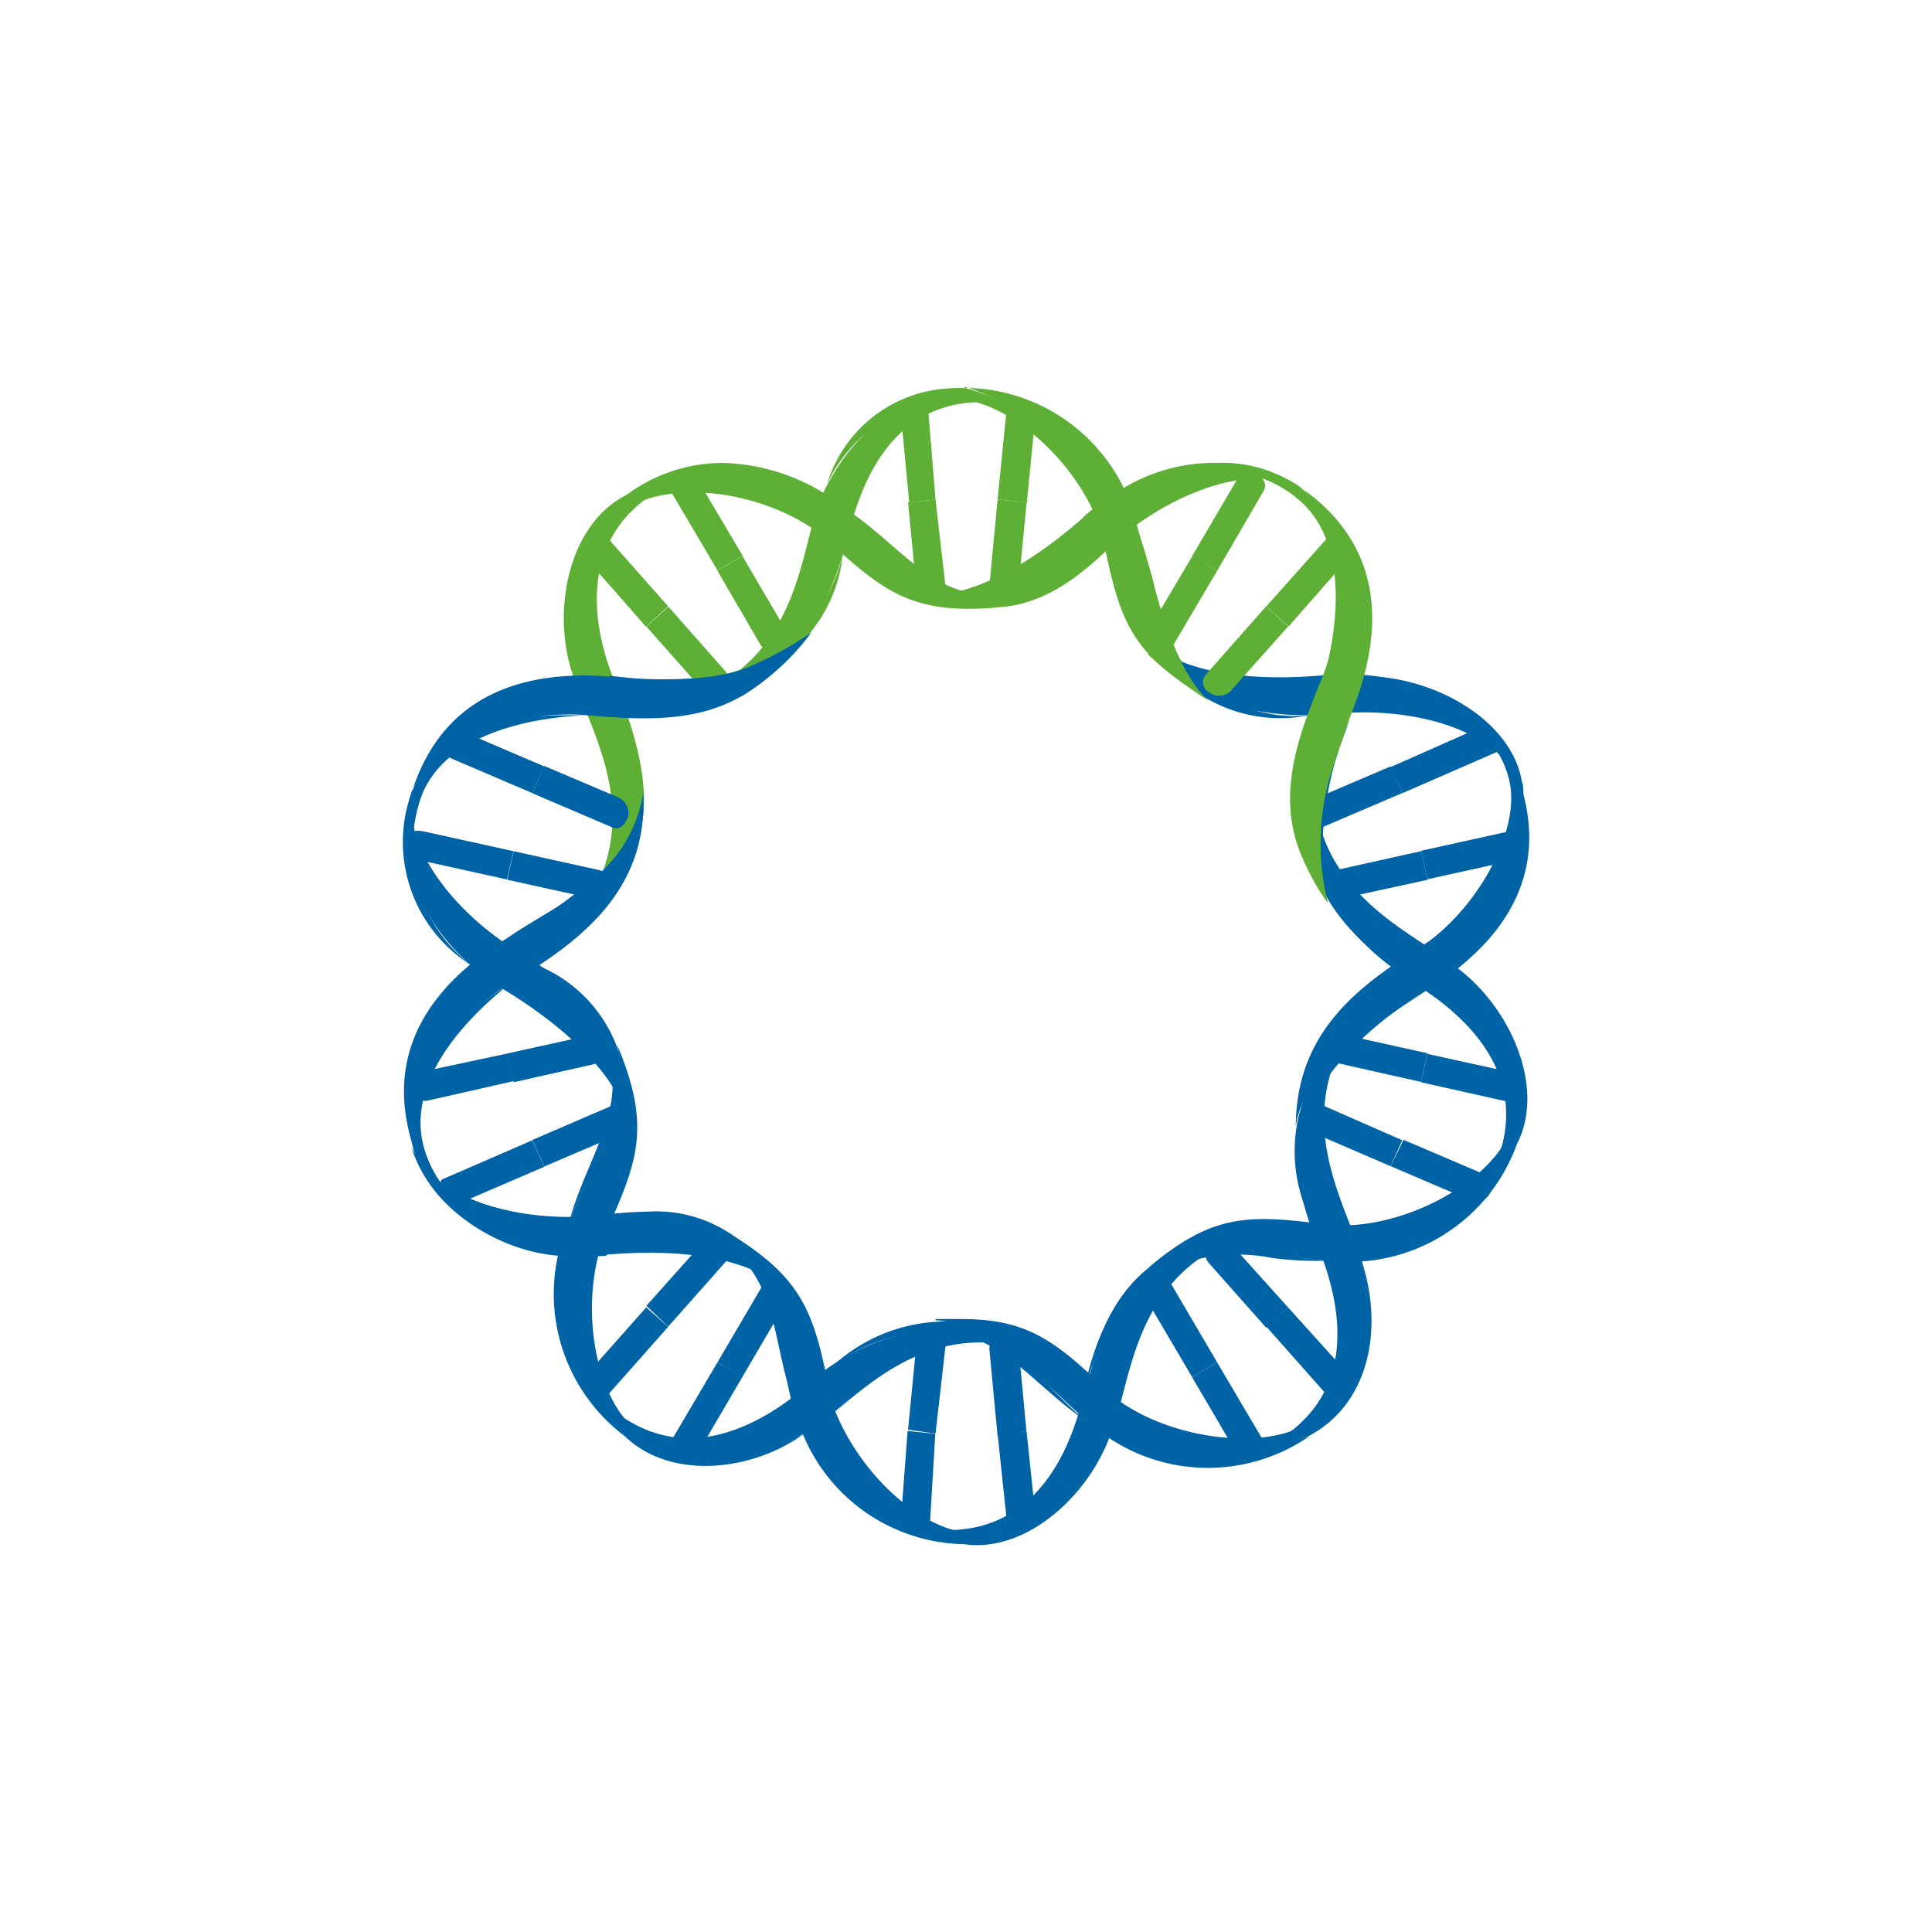 <svg id="Layer_1" data-name="Layer 1" xmlns="http://www.w3.org/2000/svg" viewBox="0 0 300 300"><defs><style>.cls-1{fill:#0063a6;}.cls-2{fill:#5eaf36;}</style></defs><title>INO_Light_bg</title><path class="cls-1" d="M84.5,119l-12.44-5.32a2.3,2.3,0,0,0-3,1.17,2.18,2.18,0,0,0,1,2.91l.15.07,12.44,5.32Z"/><path class="cls-2" d="M141,78,142.3,91.5a2.29,2.29,0,0,0,4.52-.43l-1.55-13.5Zm18.45,0,1.33-13.5a2.35,2.35,0,0,0-2.08-2.5,2.28,2.28,0,0,0-2.44,2.07L154.9,77.57Zm-59.07,19.3,9,10.16a2.4,2.4,0,0,0,3.24,0,2.33,2.33,0,0,0,0-3.25l-8.82-10Zm14.94-11-6.92-11.7a2.25,2.25,0,1,0-3.88,2.29l6.91,11.7Zm69.86,0L178.24,98a2.23,2.23,0,0,0,.76,3.06l0,0a2.32,2.32,0,0,0,3.13-.8L189,88.63Zm14.89,11,9-10.26a2.29,2.29,0,0,0,0-3.19,2.35,2.35,0,0,0-3.25,0l-9.19,10.31Z"/><path class="cls-1" d="M215.94,119l-12.44,5.32a2.28,2.28,0,1,0,1.19,4.41,2.23,2.23,0,0,0,.61-.27l12.44-5.31Zm5.69,17.54,13.24-2.92a2.29,2.29,0,0,0,1.75-2.71,2.23,2.23,0,0,0-2.65-1.72l-.06,0-13.24,2.92Zm0,27-13.24-2.93a2.26,2.26,0,1,0-1,4.41L220.67,168Zm-5.69,17.54,12.44,5.32a2.3,2.3,0,0,0,3-1.17,2.25,2.25,0,0,0-1-2.93l-12.45-5.31ZM200,203l-9-10a2.28,2.28,0,0,0-3.4,3l9,10.15Zm-14.89,10.85,6.86,11.7a2.29,2.29,0,0,0,3.94-2.29L189,211.55Zm-25.73,8.35L158.14,209a2.29,2.29,0,0,0-4.52.42l1.28,13.51Zm-18.45,0-1,13.34a2.27,2.27,0,1,0,4.51.45v0l.79-13.35Zm-25.68-8.35,6.86-11.7a2.23,2.23,0,0,0-.77-3.06l0,0a2.24,2.24,0,0,0-3.07.76l0,0-6.86,11.69ZM100.35,203l-9,10.16a2.28,2.28,0,1,0,3.15,3.31,1.67,1.67,0,0,0,.25-.28l9-10.16ZM84.5,181.14l12.44-5.32a2.27,2.27,0,0,0,1.17-3,2.33,2.33,0,0,0-3-1.17L82.69,177ZM78.76,163.6l-13.24,2.81a2.29,2.29,0,1,0,1,4.47h0l13.24-3Zm0-27,13.29,2.93a2.24,2.24,0,0,0,2.66-1.7A2.28,2.28,0,0,0,93,135.1l-13.24-2.93Z"/><path class="cls-2" d="M126.77,79.43c-2.34,6.64-3.14,20-15.31,26.95C124,103.51,129,94.1,131.88,82.56S141,61.77,153.94,62.47a22.21,22.21,0,0,0-6-.86c-10.63,0-18.08,8.94-21.27,17.82"/><path class="cls-1" d="M78.23,153.65c6.06,3.67,19.19,12.76,19.83,23.4,1.28-13.61-7.55-23.4-17.76-29.41-7.23-4.25-18.18-14.67-16.22-25.2-3.88,12.07,3,24.51,14.15,31.21m46.52,62C116,222.88,105.13,227,95,218.79c9.2,11.64,22.86,8.66,31.9,2.49,5.85-4,14.41-14.3,28.34-12.65a24.46,24.46,0,0,0-10-2.18,33.06,33.06,0,0,0-20.63,9.25M205,194.43c4.09,10.64,4.57,22.23-6.44,29.14,14-5,15.48-18.93,12.45-29.51-2-6.8-9-18.18-3.09-30.84-9.52,10.9-7.23,20.1-2.92,31.21M208,110.8c8.35-.85,23.34,1,28,10.63-3.88-11.86-17.39-17.76-30.31-16.59-7,.64-22.75,1.22-29.4-7.18,7,11.75,19.88,14.36,31.9,13.14m-40.2,106.82c-2.81,10.95-9.25,20.68-22.22,19.93,14.3,4,23.61-6.38,27.33-16.74,2.39-6.65,3.24-20.05,15.47-26.85-12.71,2.76-17.6,12.12-20.58,23.66m52.43-64.39c9.52,6.11,16.75,15.31,11.91,27.38,8.4-12.28,1.44-24.41-7.23-31.21-5.32-4.26-18-9.57-20.63-23.18-1.38,12.92,5.95,20.52,15.95,27"/><path class="cls-2" d="M168.19,80.38C162.87,85.06,150.59,94.74,140,92c12.6,5.32,24.56,0,33.44-8.08C179.83,78.26,193.13,71,202.49,76a22.13,22.13,0,0,0-13.08-4.09,33.33,33.33,0,0,0-21.27,8.45M89.45,106.17c2,6.81,9.25,18.08,3.45,30.84,2.18-2.5,4.1-2.29,5.32-4.57,3.56-7.07,1.33-16.54-2.77-26.59s-4.83-22.17,6.07-29.24c-13.94,5.32-15.21,19.14-12,29.67"/><path class="cls-1" d="M94.28,194.81c7.08-.59,22.81-1.07,29.41,7.39-7-11.81-19.84-14.52-31.91-13.4-8.29.8-23.28-1.12-27.91-10.64C67.7,190,81.15,196,94.07,195"/><path class="cls-2" d="M96.84,77.09a31.08,31.08,0,0,1,30.57,5.85c9.62,8.77,13.82,12.6,27.7,11.37-9.68-.42-17.17-10.1-23.77-15.31a31.44,31.44,0,0,0-19.19-7.12,25.12,25.12,0,0,0-15.31,5.31"/><path class="cls-1" d="M123.16,217.78a27.6,27.6,0,0,0,26.58,22,31,31,0,0,1-20.79-23c-2.5-12.71-3.93-18.14-15.95-25.42,7.55,6.11,7.87,18.34,10,26.58m84.27-27.64c-12.86-1.65-18.5-2.34-29.13,6.7,8.18-5.32,19.88-1.71,28.23-1.23a27.69,27.69,0,0,0,29.24-18.29,31.21,31.21,0,0,1-28.39,12.82"/><path class="cls-1" d="M234,176.67c-3.25,7-16,14.25-27.07,13.56a29.12,29.12,0,0,0,28.71-12.76c4.52-9.09-1.59-22.17-10.63-28.07,9.57,8.08,12.49,19.67,9,27.27m-53,18.51c-9,4.68-11.85,16.27-13.08,22.44a33.91,33.91,0,0,1,13.94-20.79,27.4,27.4,0,0,1,15.68-1.49,54.87,54.87,0,0,0,8.88.42c-6.33-.32-12.23-2.34-17.81-2.34a16,16,0,0,0-7.61,1.76m-31.26,44.61c10,1.43,20.52-8.46,23.29-19-4.68,11.64-14.73,18.07-23,17.17s-18.35-11.11-21.27-21.59a28.81,28.81,0,0,0,20.84,23.4m-71-94c-11,6.81-19.31,17.07-14.47,32.22-1.8-10.63,7.93-20.89,15-25.25,10.21-6.12,21.59-14,20.74-29.67a21.26,21.26,0,0,1-7,12.76,78,78,0,0,1-14.3,9.94m13.55,43c8.83.42,16.22.37,22.44,6.06s5.64,15,8.72,22.92c-2.5-8.94-1.22-18.3-7.44-24.3a20.9,20.9,0,0,0-15.1-5.32,77.82,77.82,0,0,0-8.62.69"/><path class="cls-1" d="M64.08,178c2.29,9.89,15,17.76,25.74,17-9.15-.7-21.59-6.76-24.14-17.39-2.23-9.47,5.79-18.77,13.45-24.83C67.86,160.09,62,168.7,64.08,178m32.65-46.47c-4,6.65-11.17,9.52-18.18,14.25,8.18-4.41,15.1-3.51,18.18-9.3a22.85,22.85,0,0,0,2.92-11,19.6,19.6,0,0,1-2.12,5.32"/><path class="cls-2" d="M96.84,77.09c-8.94,4.84-11.49,19-7.39,29.08-3.19-12.12,1.06-23.29,8.34-27.49s21.27-2.28,29.94,4.52a29.41,29.41,0,0,0-21-8.24,21.22,21.22,0,0,0-9.94,2.13m108.52,28.12c-4.52,11-8.94,22.5,1.06,34.56-6.11-8.77.9-22.7,3.56-29.24,4.84-12.07,5.32-25.25-7.49-34.51,7.7,7.45,6.06,21.27,2.87,29.19m-53.6-11.06c10.1,1.33,17.28-6,21.85-10.31-7.33,4.89-13.29,9.36-21.58,8.45s-13.51-8.77-20.69-13.24c7.34,5.69,11.86,13.94,20.42,15.1"/><path class="cls-2" d="M171.86,77.57c7.76-4.79,21.27-7.34,29.77,0,7.4,6.22,6.49,18.5,3.89,27.91,4.73-12.6,4.3-23-2.88-29.19a20.59,20.59,0,0,0-13.5-4.41,27.25,27.25,0,0,0-17.28,5.69"/><path class="cls-1" d="M203.76,132.44c1.06,10.1,11.65,17.28,16.86,20.79-3.73-3.25-14.31-9.84-15.26-20.79a50.31,50.31,0,0,1,4.89-21.91c-3.94,8.35-7.13,15.37-6.49,21.91"/><path class="cls-2" d="M149.85,60.07a31.21,31.21,0,0,1,21.26,22.76c2.61,12.65,3.78,18.24,16,25.41-7.71-5.63-8.19-18.13-10.43-26.15a27.69,27.69,0,0,0-26.58-21.86h-.43"/><path class="cls-1" d="M88.44,189.54A27.64,27.64,0,0,0,97,223a31.07,31.07,0,0,1-3.25-30.9c5.32-11.75,7.45-17,2.08-29.88,2.49,9.41-4.42,19.46-7.39,27.33M145.27,205c9.73.59,17.07,10.32,23.56,15.64A27.71,27.71,0,0,0,203.34,223a31.21,31.21,0,0,1-30.52-6.27c-8.46-8-12.66-11.91-23.45-11.91h-4.1"/><path class="cls-1" d="M202.33,221.39c-6.81,3.83-21.54,2-29.89-4.89A29,29,0,0,0,203.18,223c9-4.68,11.91-15.95,8.24-27.33,2.82,12.34-1.81,21.64-9.09,25.68M128.21,213a25.68,25.68,0,0,1,20-5.9c7.71.9,13.4,8.93,20.47,13.56-7.23-5.8-11.64-14.15-20.2-15.42a18.53,18.53,0,0,0-3,0,26,26,0,0,0-17.33,8M97,223c7.33,7.07,20.15,5.31,27.86-.38-10.64,5.59-20.37,4.68-26.59-1S90,201.88,93.91,191.78A29,29,0,0,0,97,223m-2.13-57.16c1.54,7.6-4.31,15.52-6.43,23.71,3.24-8.72,9.62-15.52,8.24-24.08a22.08,22.08,0,0,0-13-15.48c6.86,5.32,9.52,7.61,11.22,16"/><path class="cls-2" d="M127.83,76.66a22.4,22.4,0,0,1,21.8-14.57c7.77.8,18.72,10.64,21.59,21.27A29.06,29.06,0,0,0,150,60.29a15.89,15.89,0,0,0-2.39,0,20.93,20.93,0,0,0-19.62,16.58"/><path class="cls-1" d="M221.09,146.79c-10.15,6.22-19.83,13.46-19.88,28.13,1.38-10,14.51-17.39,20.52-21.27,11-6.91,19.2-17.22,14.25-32.27,1.86,10.63-7.76,21-14.89,25.31M184.3,106.33a22.87,22.87,0,0,0,18.77,4.79A22.82,22.82,0,0,1,185.58,105c-5.8-5.32-7.82-14.14-11-22,2.56,9,3.41,17.33,9.68,23.34"/><path class="cls-1" d="M203.76,167.69a23.77,23.77,0,0,0,0,22.12,23.85,23.85,0,0,1,1.44-21.27,50,50,0,0,1,16.85-14.89c-8.13,4.47-14.83,8.3-18.13,13.93m32.43-45.94C235,112,222.8,105,211.84,105c12.39,1.38,21.27,8.88,22.65,16.85s-5.79,20.63-15.31,26.11c11.49-5.32,18.45-17.92,17.23-26.59M94.71,105.05c-13-1-25.68,2.5-30.63,17.55,4.74-9.57,18.67-12.28,27-11.54,11.86,1,24.14,1.7,32.65-11.43-6.54,8.46-22,6-29,5.32"/><path class="cls-1" d="M64.08,122.6A22.55,22.55,0,0,0,73,149.77a23.23,23.23,0,0,1-7.39-26.58c3.78-8.94,16-11.75,25.47-12.13H87.8c-11.75,0-20.31,3.67-23.72,11.65"/><path class="cls-2" d="M116.93,103.3a49.21,49.21,0,0,1-22.17,2.87,43.4,43.4,0,0,0,22.76-1.59,22.83,22.83,0,0,0,13.34-18.4,25.55,25.55,0,0,1-13.93,17.12m28.34-25.73L144.1,63.32a1.75,1.75,0,0,0-1.84-1.66,2.07,2.07,0,0,0-.55.11,2.76,2.76,0,0,0-1.75,3.3L141.18,78Zm9.63,0-1.28,13.5a2,2,0,0,0,1.8,2.12h.28a2,2,0,0,0,2.41-1.53l0-.17L159.42,78ZM103.75,94.15,94.76,84a2,2,0,0,0-2.85-.12l-.13.12a2.13,2.13,0,0,0-.47,3l0,.06,9,10.26Z"/><path class="cls-2" d="M111.4,88.63l6.65,11.43c.64,1.06,1.86,1,2.93.37s1.59-1.6,1-2.66l-6.7-11.43Z"/><path class="cls-1" d="M196.64,206l9,10.16c.85.9,1.76.37,2.55-.64a2.7,2.7,0,0,0,0-3.45L200,203ZM189,211.55l-7.17-12.22a1.75,1.75,0,0,0-2.41-.61,1.9,1.9,0,0,0-.41.34,2.82,2.82,0,0,0-.59,3.4l6.7,11.38ZM154.9,222.61l1.33,12.55c0,1.28,1.22,1.7,2.34,1.17a2.83,2.83,0,0,0,2-3l-1.17-11.11Zm-9.63,0L146.82,209c0-1.22-.64-2-2.13-1.81a2.5,2.5,0,0,0-2.45,2.13L141,222Z"/><path class="cls-2" d="M189,88.63l7.18-12.34a1.6,1.6,0,0,0-.46-2.21,1.65,1.65,0,0,0-.6-.24,3,3,0,0,0-3.14.8l-6.86,11.7Zm7.61,5.52-9.41,10.64a1.8,1.8,0,0,0,.28,2.54,1.86,1.86,0,0,0,.35.22,2.5,2.5,0,0,0,3.41-.42L200,97.29Z"/><path class="cls-1" d="M111.4,211.55l-6.64,11.28c-.64,1.06-.27,1.91,1.17,2.39a2.56,2.56,0,0,0,3.14-.8l6.22-10.63ZM103.75,206l9-10.15c.85-1,.59-1.76-.69-2.55a2.49,2.49,0,0,0-3.24,0l-8.45,9.46Zm114-82.83,14.63-6.38s0-.8-1.23-1.92a2.6,2.6,0,0,0-3.24-1.06l-12,5.31Zm2.93,9L207.91,135a1.7,1.7,0,0,0-1.39,2,1.78,1.78,0,0,0,.22.58,2.6,2.6,0,0,0,2.92,1.65l12-2.61Zm-138,44.88L68.6,183.16c-.42.32.38,1,1.23,1.92a3.29,3.29,0,0,0,3.29,1l11.38-4.9Zm-2.92-9,12.33-2.77a2.07,2.07,0,0,0,1.58-2.47l0-.13a2.13,2.13,0,0,0-2.39-1.83l-.11,0L78.71,163.6Zm140.9,0,12.81,2.87c1.23.27,1.76-.85,1.6-2.07a2.82,2.82,0,0,0-2.13-2.72l-11.32-2.49Zm-2.93,9-12.12-5.32a1.75,1.75,0,0,0-2.34.83,2.05,2.05,0,0,0-.16.55,2.57,2.57,0,0,0,1.49,3.09l11.33,4.89Zm-138-44.88-13.61-3c-2.18-.47-2.29,0-2.24,1.81s.38,2.39,1.6,2.66l13.24,2.92Zm2.92-9,12.44,5.31c1.12.48,1.92-.37,2.4-1.54A2.67,2.67,0,0,0,96,123.82L84.5,118.93Zm4.42-16.43,7.28-1.71s15,1.71,22.07-1.54A55,55,0,0,0,126,98.2,38,38,0,0,1,115.34,108a40.39,40.39,0,0,1-9.2,2.66Z"/><path class="cls-2" d="M173,81.66h3.5s1.76,5.32,2.66,9,4,14.46,8.67,18.24a66.85,66.85,0,0,1-9.52-7.23,156.17,156.17,0,0,1-5.31-20m37.43,18.4v8.88l-3.25,9.62a37.23,37.23,0,0,0-.95,21.69,31.2,31.2,0,0,1-5.75-13.61,37.47,37.47,0,0,1,2-10.63Z"/></svg>